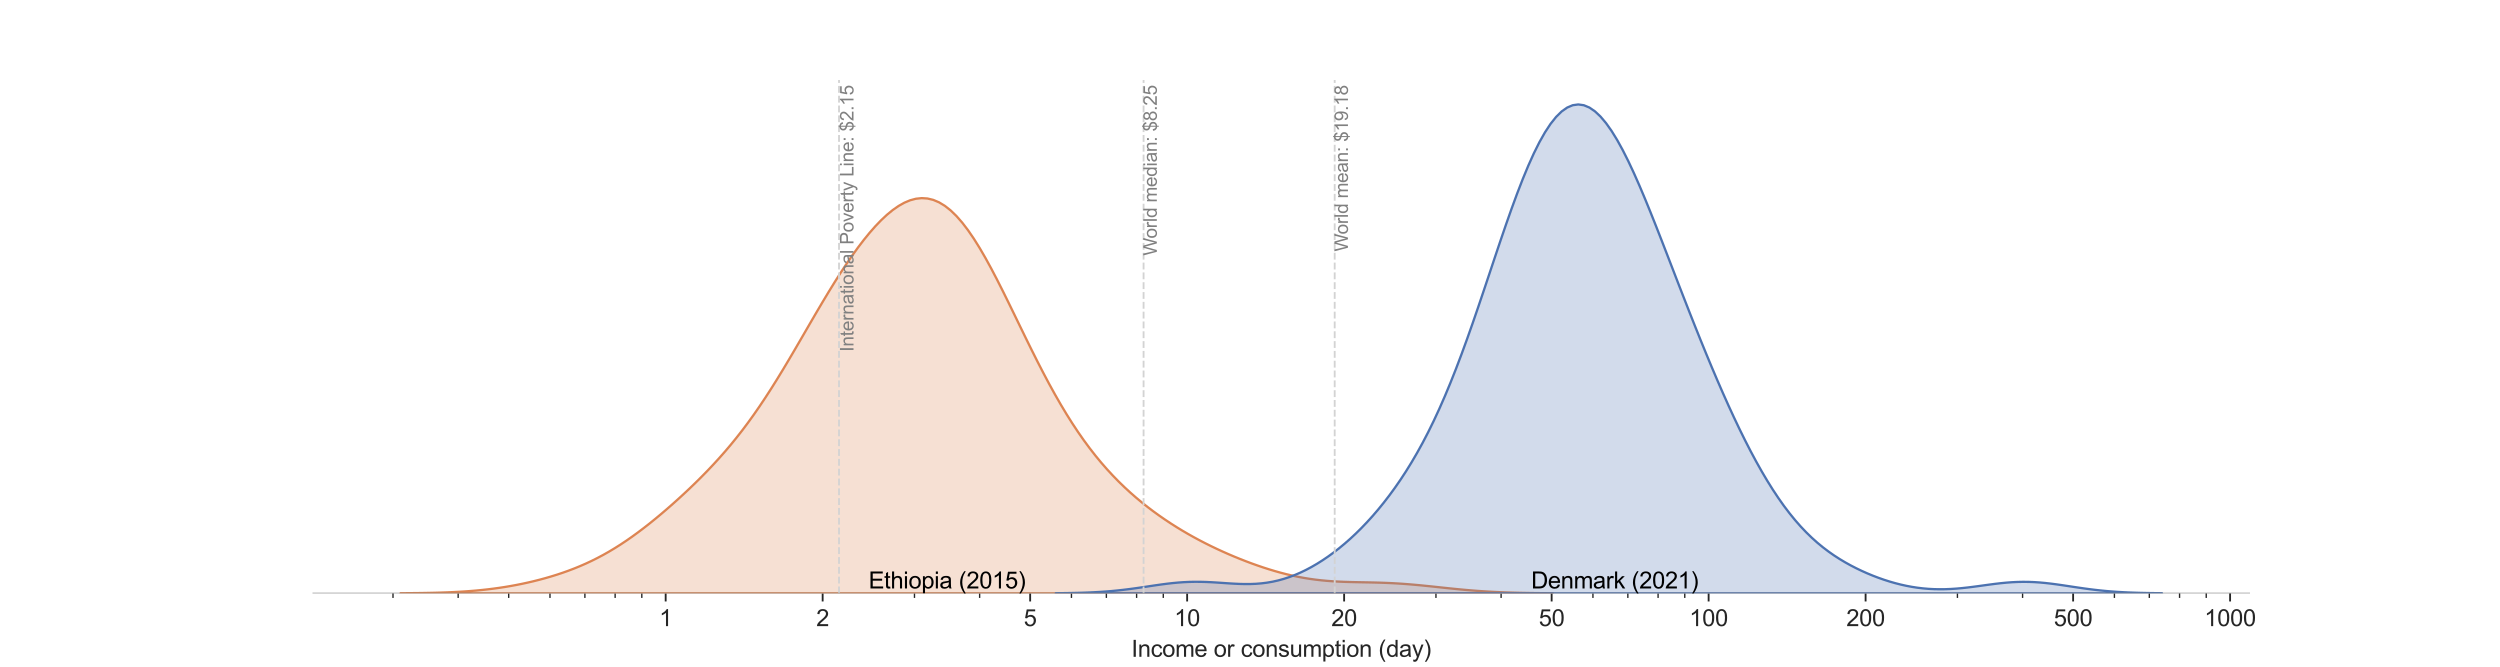 <?xml version="1.0" encoding="utf-8" standalone="no"?>
<!DOCTYPE svg PUBLIC "-//W3C//DTD SVG 1.1//EN"
  "http://www.w3.org/Graphics/SVG/1.1/DTD/svg11.dtd">
<svg xmlns:xlink="http://www.w3.org/1999/xlink" width="1080pt" height="288pt" viewBox="0 0 1080 288" xmlns="http://www.w3.org/2000/svg" version="1.1">
 <defs>
  <style type="text/css">*{stroke-linejoin: round; stroke-linecap: butt}</style>
 </defs>
 <g id="figure_1">
  <g id="patch_1">
   <path d="M 0 288 
L 1080 288 
L 1080 0 
L 0 0 
z
" style="fill: #ffffff"/>
  </g>
  <g id="axes_1">
   <g id="patch_2">
    <path d="M 135 256.32 
L 972 256.32 
L 972 34.56 
L 135 34.56 
z
" style="fill: #ffffff"/>
   </g>
   <g id="matplotlib.axis_1">
    <g id="xtick_1">
     <g id="line2d_1">
      <defs>
       <path id="m56f0252ca3" d="M 0 0 
L 0 3.5 
" style="stroke: #262626; stroke-width: 0.8"/>
      </defs>
      <g>
       <use xlink:href="#m56f0252ca3" x="287.569" y="256.32" style="fill: #262626; stroke: #262626; stroke-width: 0.8"/>
      </g>
     </g>
     <g id="text_1">
      <!-- 1 -->
      <g style="fill: #262626" transform="translate(284.788 270.478) scale(0.1 -0.1)">
       <defs>
        <path id="ArialMT-31" d="M 2384 0 
L 1822 0 
L 1822 3584 
Q 1619 3391 1289 3197 
Q 959 3003 697 2906 
L 697 3450 
Q 1169 3672 1522 3987 
Q 1875 4303 2022 4600 
L 2384 4600 
L 2384 0 
z
" transform="scale(0.016)"/>
       </defs>
       <use xlink:href="#ArialMT-31"/>
      </g>
     </g>
    </g>
    <g id="xtick_2">
     <g id="line2d_2">
      <g>
       <use xlink:href="#m56f0252ca3" x="355.384" y="256.32" style="fill: #262626; stroke: #262626; stroke-width: 0.8"/>
      </g>
     </g>
     <g id="text_2">
      <!-- 2 -->
      <g style="fill: #262626" transform="translate(352.604 270.478) scale(0.1 -0.1)">
       <defs>
        <path id="ArialMT-32" d="M 3222 541 
L 3222 0 
L 194 0 
Q 188 203 259 391 
Q 375 700 629 1000 
Q 884 1300 1366 1694 
Q 2113 2306 2375 2664 
Q 2638 3022 2638 3341 
Q 2638 3675 2398 3904 
Q 2159 4134 1775 4134 
Q 1369 4134 1125 3890 
Q 881 3647 878 3216 
L 300 3275 
Q 359 3922 746 4261 
Q 1134 4600 1788 4600 
Q 2447 4600 2831 4234 
Q 3216 3869 3216 3328 
Q 3216 3053 3103 2787 
Q 2991 2522 2730 2228 
Q 2469 1934 1863 1422 
Q 1356 997 1212 845 
Q 1069 694 975 541 
L 3222 541 
z
" transform="scale(0.016)"/>
       </defs>
       <use xlink:href="#ArialMT-32"/>
      </g>
     </g>
    </g>
    <g id="xtick_3">
     <g id="line2d_3">
      <g>
       <use xlink:href="#m56f0252ca3" x="445.031" y="256.32" style="fill: #262626; stroke: #262626; stroke-width: 0.8"/>
      </g>
     </g>
     <g id="text_3">
      <!-- 5 -->
      <g style="fill: #262626" transform="translate(442.251 270.478) scale(0.1 -0.1)">
       <defs>
        <path id="ArialMT-35" d="M 266 1200 
L 856 1250 
Q 922 819 1161 601 
Q 1400 384 1738 384 
Q 2144 384 2425 690 
Q 2706 997 2706 1503 
Q 2706 1984 2436 2262 
Q 2166 2541 1728 2541 
Q 1456 2541 1237 2417 
Q 1019 2294 894 2097 
L 366 2166 
L 809 4519 
L 3088 4519 
L 3088 3981 
L 1259 3981 
L 1013 2750 
Q 1425 3038 1878 3038 
Q 2478 3038 2890 2622 
Q 3303 2206 3303 1553 
Q 3303 931 2941 478 
Q 2500 -78 1738 -78 
Q 1113 -78 717 272 
Q 322 622 266 1200 
z
" transform="scale(0.016)"/>
       </defs>
       <use xlink:href="#ArialMT-35"/>
      </g>
     </g>
    </g>
    <g id="xtick_4">
     <g id="line2d_4">
      <g>
       <use xlink:href="#m56f0252ca3" x="512.847" y="256.32" style="fill: #262626; stroke: #262626; stroke-width: 0.8"/>
      </g>
     </g>
     <g id="text_4">
      <!-- 10 -->
      <g style="fill: #262626" transform="translate(507.286 270.478) scale(0.1 -0.1)">
       <defs>
        <path id="ArialMT-30" d="M 266 2259 
Q 266 3072 433 3567 
Q 600 4063 929 4331 
Q 1259 4600 1759 4600 
Q 2128 4600 2406 4451 
Q 2684 4303 2865 4023 
Q 3047 3744 3150 3342 
Q 3253 2941 3253 2259 
Q 3253 1453 3087 958 
Q 2922 463 2592 192 
Q 2263 -78 1759 -78 
Q 1097 -78 719 397 
Q 266 969 266 2259 
z
M 844 2259 
Q 844 1131 1108 757 
Q 1372 384 1759 384 
Q 2147 384 2411 759 
Q 2675 1134 2675 2259 
Q 2675 3391 2411 3762 
Q 2147 4134 1753 4134 
Q 1366 4134 1134 3806 
Q 844 3388 844 2259 
z
" transform="scale(0.016)"/>
       </defs>
       <use xlink:href="#ArialMT-31"/>
       <use xlink:href="#ArialMT-30" transform="translate(55.615 0)"/>
      </g>
     </g>
    </g>
    <g id="xtick_5">
     <g id="line2d_5">
      <g>
       <use xlink:href="#m56f0252ca3" x="580.662" y="256.32" style="fill: #262626; stroke: #262626; stroke-width: 0.8"/>
      </g>
     </g>
     <g id="text_5">
      <!-- 20 -->
      <g style="fill: #262626" transform="translate(575.101 270.478) scale(0.1 -0.1)">
       <use xlink:href="#ArialMT-32"/>
       <use xlink:href="#ArialMT-30" transform="translate(55.615 0)"/>
      </g>
     </g>
    </g>
    <g id="xtick_6">
     <g id="line2d_6">
      <g>
       <use xlink:href="#m56f0252ca3" x="670.31" y="256.32" style="fill: #262626; stroke: #262626; stroke-width: 0.8"/>
      </g>
     </g>
     <g id="text_6">
      <!-- 50 -->
      <g style="fill: #262626" transform="translate(664.749 270.478) scale(0.1 -0.1)">
       <use xlink:href="#ArialMT-35"/>
       <use xlink:href="#ArialMT-30" transform="translate(55.615 0)"/>
      </g>
     </g>
    </g>
    <g id="xtick_7">
     <g id="line2d_7">
      <g>
       <use xlink:href="#m56f0252ca3" x="738.125" y="256.32" style="fill: #262626; stroke: #262626; stroke-width: 0.8"/>
      </g>
     </g>
     <g id="text_7">
      <!-- 100 -->
      <g style="fill: #262626" transform="translate(729.784 270.478) scale(0.1 -0.1)">
       <use xlink:href="#ArialMT-31"/>
       <use xlink:href="#ArialMT-30" transform="translate(55.615 0)"/>
       <use xlink:href="#ArialMT-30" transform="translate(111.23 0)"/>
      </g>
     </g>
    </g>
    <g id="xtick_8">
     <g id="line2d_8">
      <g>
       <use xlink:href="#m56f0252ca3" x="805.94" y="256.32" style="fill: #262626; stroke: #262626; stroke-width: 0.8"/>
      </g>
     </g>
     <g id="text_8">
      <!-- 200 -->
      <g style="fill: #262626" transform="translate(797.599 270.478) scale(0.1 -0.1)">
       <use xlink:href="#ArialMT-32"/>
       <use xlink:href="#ArialMT-30" transform="translate(55.615 0)"/>
       <use xlink:href="#ArialMT-30" transform="translate(111.23 0)"/>
      </g>
     </g>
    </g>
    <g id="xtick_9">
     <g id="line2d_9">
      <g>
       <use xlink:href="#m56f0252ca3" x="895.588" y="256.32" style="fill: #262626; stroke: #262626; stroke-width: 0.8"/>
      </g>
     </g>
     <g id="text_9">
      <!-- 500 -->
      <g style="fill: #262626" transform="translate(887.246 270.478) scale(0.1 -0.1)">
       <use xlink:href="#ArialMT-35"/>
       <use xlink:href="#ArialMT-30" transform="translate(55.615 0)"/>
       <use xlink:href="#ArialMT-30" transform="translate(111.23 0)"/>
      </g>
     </g>
    </g>
    <g id="xtick_10">
     <g id="line2d_10">
      <g>
       <use xlink:href="#m56f0252ca3" x="963.403" y="256.32" style="fill: #262626; stroke: #262626; stroke-width: 0.8"/>
      </g>
     </g>
     <g id="text_10">
      <!-- 1000 -->
      <g style="fill: #262626" transform="translate(952.281 270.478) scale(0.1 -0.1)">
       <use xlink:href="#ArialMT-31"/>
       <use xlink:href="#ArialMT-30" transform="translate(55.615 0)"/>
       <use xlink:href="#ArialMT-30" transform="translate(111.23 0)"/>
       <use xlink:href="#ArialMT-30" transform="translate(166.846 0)"/>
      </g>
     </g>
    </g>
    <g id="xtick_11">
     <g id="line2d_11">
      <defs>
       <path id="me48e2b72bc" d="M 0 0 
L 0 2 
" style="stroke: #262626; stroke-width: 0.6"/>
      </defs>
      <g>
       <use xlink:href="#me48e2b72bc" x="169.775" y="256.32" style="fill: #262626; stroke: #262626; stroke-width: 0.6"/>
      </g>
     </g>
    </g>
    <g id="xtick_12">
     <g id="line2d_12">
      <g>
       <use xlink:href="#me48e2b72bc" x="197.921" y="256.32" style="fill: #262626; stroke: #262626; stroke-width: 0.6"/>
      </g>
     </g>
    </g>
    <g id="xtick_13">
     <g id="line2d_13">
      <g>
       <use xlink:href="#me48e2b72bc" x="219.753" y="256.32" style="fill: #262626; stroke: #262626; stroke-width: 0.6"/>
      </g>
     </g>
    </g>
    <g id="xtick_14">
     <g id="line2d_14">
      <g>
       <use xlink:href="#me48e2b72bc" x="237.591" y="256.32" style="fill: #262626; stroke: #262626; stroke-width: 0.6"/>
      </g>
     </g>
    </g>
    <g id="xtick_15">
     <g id="line2d_15">
      <g>
       <use xlink:href="#me48e2b72bc" x="252.673" y="256.32" style="fill: #262626; stroke: #262626; stroke-width: 0.6"/>
      </g>
     </g>
    </g>
    <g id="xtick_16">
     <g id="line2d_16">
      <g>
       <use xlink:href="#me48e2b72bc" x="265.737" y="256.32" style="fill: #262626; stroke: #262626; stroke-width: 0.6"/>
      </g>
     </g>
    </g>
    <g id="xtick_17">
     <g id="line2d_17">
      <g>
       <use xlink:href="#me48e2b72bc" x="277.26" y="256.32" style="fill: #262626; stroke: #262626; stroke-width: 0.6"/>
      </g>
     </g>
    </g>
    <g id="xtick_18">
     <g id="line2d_18">
      <g>
       <use xlink:href="#me48e2b72bc" x="395.054" y="256.32" style="fill: #262626; stroke: #262626; stroke-width: 0.6"/>
      </g>
     </g>
    </g>
    <g id="xtick_19">
     <g id="line2d_19">
      <g>
       <use xlink:href="#me48e2b72bc" x="423.2" y="256.32" style="fill: #262626; stroke: #262626; stroke-width: 0.6"/>
      </g>
     </g>
    </g>
    <g id="xtick_20">
     <g id="line2d_20">
      <g>
       <use xlink:href="#me48e2b72bc" x="462.869" y="256.32" style="fill: #262626; stroke: #262626; stroke-width: 0.6"/>
      </g>
     </g>
    </g>
    <g id="xtick_21">
     <g id="line2d_21">
      <g>
       <use xlink:href="#me48e2b72bc" x="477.951" y="256.32" style="fill: #262626; stroke: #262626; stroke-width: 0.6"/>
      </g>
     </g>
    </g>
    <g id="xtick_22">
     <g id="line2d_22">
      <g>
       <use xlink:href="#me48e2b72bc" x="491.015" y="256.32" style="fill: #262626; stroke: #262626; stroke-width: 0.6"/>
      </g>
     </g>
    </g>
    <g id="xtick_23">
     <g id="line2d_23">
      <g>
       <use xlink:href="#me48e2b72bc" x="502.539" y="256.32" style="fill: #262626; stroke: #262626; stroke-width: 0.6"/>
      </g>
     </g>
    </g>
    <g id="xtick_24">
     <g id="line2d_24">
      <g>
       <use xlink:href="#me48e2b72bc" x="620.332" y="256.32" style="fill: #262626; stroke: #262626; stroke-width: 0.6"/>
      </g>
     </g>
    </g>
    <g id="xtick_25">
     <g id="line2d_25">
      <g>
       <use xlink:href="#me48e2b72bc" x="648.478" y="256.32" style="fill: #262626; stroke: #262626; stroke-width: 0.6"/>
      </g>
     </g>
    </g>
    <g id="xtick_26">
     <g id="line2d_26">
      <g>
       <use xlink:href="#me48e2b72bc" x="688.147" y="256.32" style="fill: #262626; stroke: #262626; stroke-width: 0.6"/>
      </g>
     </g>
    </g>
    <g id="xtick_27">
     <g id="line2d_27">
      <g>
       <use xlink:href="#me48e2b72bc" x="703.229" y="256.32" style="fill: #262626; stroke: #262626; stroke-width: 0.6"/>
      </g>
     </g>
    </g>
    <g id="xtick_28">
     <g id="line2d_28">
      <g>
       <use xlink:href="#me48e2b72bc" x="716.293" y="256.32" style="fill: #262626; stroke: #262626; stroke-width: 0.6"/>
      </g>
     </g>
    </g>
    <g id="xtick_29">
     <g id="line2d_29">
      <g>
       <use xlink:href="#me48e2b72bc" x="727.817" y="256.32" style="fill: #262626; stroke: #262626; stroke-width: 0.6"/>
      </g>
     </g>
    </g>
    <g id="xtick_30">
     <g id="line2d_30">
      <g>
       <use xlink:href="#me48e2b72bc" x="845.61" y="256.32" style="fill: #262626; stroke: #262626; stroke-width: 0.6"/>
      </g>
     </g>
    </g>
    <g id="xtick_31">
     <g id="line2d_31">
      <g>
       <use xlink:href="#me48e2b72bc" x="873.756" y="256.32" style="fill: #262626; stroke: #262626; stroke-width: 0.6"/>
      </g>
     </g>
    </g>
    <g id="xtick_32">
     <g id="line2d_32">
      <g>
       <use xlink:href="#me48e2b72bc" x="913.425" y="256.32" style="fill: #262626; stroke: #262626; stroke-width: 0.6"/>
      </g>
     </g>
    </g>
    <g id="xtick_33">
     <g id="line2d_33">
      <g>
       <use xlink:href="#me48e2b72bc" x="928.507" y="256.32" style="fill: #262626; stroke: #262626; stroke-width: 0.6"/>
      </g>
     </g>
    </g>
    <g id="xtick_34">
     <g id="line2d_34">
      <g>
       <use xlink:href="#me48e2b72bc" x="941.571" y="256.32" style="fill: #262626; stroke: #262626; stroke-width: 0.6"/>
      </g>
     </g>
    </g>
    <g id="xtick_35">
     <g id="line2d_35">
      <g>
       <use xlink:href="#me48e2b72bc" x="953.095" y="256.32" style="fill: #262626; stroke: #262626; stroke-width: 0.6"/>
      </g>
     </g>
    </g>
    <g id="text_11">
     <!-- Income or consumption (day) -->
     <g style="fill: #262626" transform="translate(488.754 283.745) scale(0.1 -0.1)">
      <defs>
       <path id="ArialMT-49" d="M 597 0 
L 597 4581 
L 1203 4581 
L 1203 0 
L 597 0 
z
" transform="scale(0.016)"/>
       <path id="ArialMT-6e" d="M 422 0 
L 422 3319 
L 928 3319 
L 928 2847 
Q 1294 3394 1984 3394 
Q 2284 3394 2536 3286 
Q 2788 3178 2913 3003 
Q 3038 2828 3088 2588 
Q 3119 2431 3119 2041 
L 3119 0 
L 2556 0 
L 2556 2019 
Q 2556 2363 2490 2533 
Q 2425 2703 2258 2804 
Q 2091 2906 1866 2906 
Q 1506 2906 1245 2678 
Q 984 2450 984 1813 
L 984 0 
L 422 0 
z
" transform="scale(0.016)"/>
       <path id="ArialMT-63" d="M 2588 1216 
L 3141 1144 
Q 3050 572 2676 248 
Q 2303 -75 1759 -75 
Q 1078 -75 664 370 
Q 250 816 250 1647 
Q 250 2184 428 2587 
Q 606 2991 970 3192 
Q 1334 3394 1763 3394 
Q 2303 3394 2647 3120 
Q 2991 2847 3088 2344 
L 2541 2259 
Q 2463 2594 2264 2762 
Q 2066 2931 1784 2931 
Q 1359 2931 1093 2626 
Q 828 2322 828 1663 
Q 828 994 1084 691 
Q 1341 388 1753 388 
Q 2084 388 2306 591 
Q 2528 794 2588 1216 
z
" transform="scale(0.016)"/>
       <path id="ArialMT-6f" d="M 213 1659 
Q 213 2581 725 3025 
Q 1153 3394 1769 3394 
Q 2453 3394 2887 2945 
Q 3322 2497 3322 1706 
Q 3322 1066 3130 698 
Q 2938 331 2570 128 
Q 2203 -75 1769 -75 
Q 1072 -75 642 372 
Q 213 819 213 1659 
z
M 791 1659 
Q 791 1022 1069 705 
Q 1347 388 1769 388 
Q 2188 388 2466 706 
Q 2744 1025 2744 1678 
Q 2744 2294 2464 2611 
Q 2184 2928 1769 2928 
Q 1347 2928 1069 2612 
Q 791 2297 791 1659 
z
" transform="scale(0.016)"/>
       <path id="ArialMT-6d" d="M 422 0 
L 422 3319 
L 925 3319 
L 925 2853 
Q 1081 3097 1340 3245 
Q 1600 3394 1931 3394 
Q 2300 3394 2536 3241 
Q 2772 3088 2869 2813 
Q 3263 3394 3894 3394 
Q 4388 3394 4653 3120 
Q 4919 2847 4919 2278 
L 4919 0 
L 4359 0 
L 4359 2091 
Q 4359 2428 4304 2576 
Q 4250 2725 4106 2815 
Q 3963 2906 3769 2906 
Q 3419 2906 3187 2673 
Q 2956 2441 2956 1928 
L 2956 0 
L 2394 0 
L 2394 2156 
Q 2394 2531 2256 2718 
Q 2119 2906 1806 2906 
Q 1569 2906 1367 2781 
Q 1166 2656 1075 2415 
Q 984 2175 984 1722 
L 984 0 
L 422 0 
z
" transform="scale(0.016)"/>
       <path id="ArialMT-65" d="M 2694 1069 
L 3275 997 
Q 3138 488 2766 206 
Q 2394 -75 1816 -75 
Q 1088 -75 661 373 
Q 234 822 234 1631 
Q 234 2469 665 2931 
Q 1097 3394 1784 3394 
Q 2450 3394 2872 2941 
Q 3294 2488 3294 1666 
Q 3294 1616 3291 1516 
L 816 1516 
Q 847 969 1125 678 
Q 1403 388 1819 388 
Q 2128 388 2347 550 
Q 2566 713 2694 1069 
z
M 847 1978 
L 2700 1978 
Q 2663 2397 2488 2606 
Q 2219 2931 1791 2931 
Q 1403 2931 1139 2672 
Q 875 2413 847 1978 
z
" transform="scale(0.016)"/>
       <path id="ArialMT-20" transform="scale(0.016)"/>
       <path id="ArialMT-72" d="M 416 0 
L 416 3319 
L 922 3319 
L 922 2816 
Q 1116 3169 1280 3281 
Q 1444 3394 1641 3394 
Q 1925 3394 2219 3213 
L 2025 2691 
Q 1819 2813 1613 2813 
Q 1428 2813 1281 2702 
Q 1134 2591 1072 2394 
Q 978 2094 978 1738 
L 978 0 
L 416 0 
z
" transform="scale(0.016)"/>
       <path id="ArialMT-73" d="M 197 991 
L 753 1078 
Q 800 744 1014 566 
Q 1228 388 1613 388 
Q 2000 388 2187 545 
Q 2375 703 2375 916 
Q 2375 1106 2209 1216 
Q 2094 1291 1634 1406 
Q 1016 1563 777 1677 
Q 538 1791 414 1992 
Q 291 2194 291 2438 
Q 291 2659 392 2848 
Q 494 3038 669 3163 
Q 800 3259 1026 3326 
Q 1253 3394 1513 3394 
Q 1903 3394 2198 3281 
Q 2494 3169 2634 2976 
Q 2775 2784 2828 2463 
L 2278 2388 
Q 2241 2644 2061 2787 
Q 1881 2931 1553 2931 
Q 1166 2931 1000 2803 
Q 834 2675 834 2503 
Q 834 2394 903 2306 
Q 972 2216 1119 2156 
Q 1203 2125 1616 2013 
Q 2213 1853 2448 1751 
Q 2684 1650 2818 1456 
Q 2953 1263 2953 975 
Q 2953 694 2789 445 
Q 2625 197 2315 61 
Q 2006 -75 1616 -75 
Q 969 -75 630 194 
Q 291 463 197 991 
z
" transform="scale(0.016)"/>
       <path id="ArialMT-75" d="M 2597 0 
L 2597 488 
Q 2209 -75 1544 -75 
Q 1250 -75 995 37 
Q 741 150 617 320 
Q 494 491 444 738 
Q 409 903 409 1263 
L 409 3319 
L 972 3319 
L 972 1478 
Q 972 1038 1006 884 
Q 1059 663 1231 536 
Q 1403 409 1656 409 
Q 1909 409 2131 539 
Q 2353 669 2445 892 
Q 2538 1116 2538 1541 
L 2538 3319 
L 3100 3319 
L 3100 0 
L 2597 0 
z
" transform="scale(0.016)"/>
       <path id="ArialMT-70" d="M 422 -1272 
L 422 3319 
L 934 3319 
L 934 2888 
Q 1116 3141 1344 3267 
Q 1572 3394 1897 3394 
Q 2322 3394 2647 3175 
Q 2972 2956 3137 2557 
Q 3303 2159 3303 1684 
Q 3303 1175 3120 767 
Q 2938 359 2589 142 
Q 2241 -75 1856 -75 
Q 1575 -75 1351 44 
Q 1128 163 984 344 
L 984 -1272 
L 422 -1272 
z
M 931 1641 
Q 931 1000 1190 694 
Q 1450 388 1819 388 
Q 2194 388 2461 705 
Q 2728 1022 2728 1688 
Q 2728 2322 2467 2637 
Q 2206 2953 1844 2953 
Q 1484 2953 1207 2617 
Q 931 2281 931 1641 
z
" transform="scale(0.016)"/>
       <path id="ArialMT-74" d="M 1650 503 
L 1731 6 
Q 1494 -44 1306 -44 
Q 1000 -44 831 53 
Q 663 150 594 308 
Q 525 466 525 972 
L 525 2881 
L 113 2881 
L 113 3319 
L 525 3319 
L 525 4141 
L 1084 4478 
L 1084 3319 
L 1650 3319 
L 1650 2881 
L 1084 2881 
L 1084 941 
Q 1084 700 1114 631 
Q 1144 563 1211 522 
Q 1278 481 1403 481 
Q 1497 481 1650 503 
z
" transform="scale(0.016)"/>
       <path id="ArialMT-69" d="M 425 3934 
L 425 4581 
L 988 4581 
L 988 3934 
L 425 3934 
z
M 425 0 
L 425 3319 
L 988 3319 
L 988 0 
L 425 0 
z
" transform="scale(0.016)"/>
       <path id="ArialMT-28" d="M 1497 -1347 
Q 1031 -759 709 28 
Q 388 816 388 1659 
Q 388 2403 628 3084 
Q 909 3875 1497 4659 
L 1900 4659 
Q 1522 4009 1400 3731 
Q 1209 3300 1100 2831 
Q 966 2247 966 1656 
Q 966 153 1900 -1347 
L 1497 -1347 
z
" transform="scale(0.016)"/>
       <path id="ArialMT-64" d="M 2575 0 
L 2575 419 
Q 2259 -75 1647 -75 
Q 1250 -75 917 144 
Q 584 363 401 755 
Q 219 1147 219 1656 
Q 219 2153 384 2558 
Q 550 2963 881 3178 
Q 1213 3394 1622 3394 
Q 1922 3394 2156 3267 
Q 2391 3141 2538 2938 
L 2538 4581 
L 3097 4581 
L 3097 0 
L 2575 0 
z
M 797 1656 
Q 797 1019 1065 703 
Q 1334 388 1700 388 
Q 2069 388 2326 689 
Q 2584 991 2584 1609 
Q 2584 2291 2321 2609 
Q 2059 2928 1675 2928 
Q 1300 2928 1048 2622 
Q 797 2316 797 1656 
z
" transform="scale(0.016)"/>
       <path id="ArialMT-61" d="M 2588 409 
Q 2275 144 1986 34 
Q 1697 -75 1366 -75 
Q 819 -75 525 192 
Q 231 459 231 875 
Q 231 1119 342 1320 
Q 453 1522 633 1644 
Q 813 1766 1038 1828 
Q 1203 1872 1538 1913 
Q 2219 1994 2541 2106 
Q 2544 2222 2544 2253 
Q 2544 2597 2384 2738 
Q 2169 2928 1744 2928 
Q 1347 2928 1158 2789 
Q 969 2650 878 2297 
L 328 2372 
Q 403 2725 575 2942 
Q 747 3159 1072 3276 
Q 1397 3394 1825 3394 
Q 2250 3394 2515 3294 
Q 2781 3194 2906 3042 
Q 3031 2891 3081 2659 
Q 3109 2516 3109 2141 
L 3109 1391 
Q 3109 606 3145 398 
Q 3181 191 3288 0 
L 2700 0 
Q 2613 175 2588 409 
z
M 2541 1666 
Q 2234 1541 1622 1453 
Q 1275 1403 1131 1340 
Q 988 1278 909 1158 
Q 831 1038 831 891 
Q 831 666 1001 516 
Q 1172 366 1500 366 
Q 1825 366 2078 508 
Q 2331 650 2450 897 
Q 2541 1088 2541 1459 
L 2541 1666 
z
" transform="scale(0.016)"/>
       <path id="ArialMT-79" d="M 397 -1278 
L 334 -750 
Q 519 -800 656 -800 
Q 844 -800 956 -737 
Q 1069 -675 1141 -563 
Q 1194 -478 1313 -144 
Q 1328 -97 1363 -6 
L 103 3319 
L 709 3319 
L 1400 1397 
Q 1534 1031 1641 628 
Q 1738 1016 1872 1384 
L 2581 3319 
L 3144 3319 
L 1881 -56 
Q 1678 -603 1566 -809 
Q 1416 -1088 1222 -1217 
Q 1028 -1347 759 -1347 
Q 597 -1347 397 -1278 
z
" transform="scale(0.016)"/>
       <path id="ArialMT-29" d="M 791 -1347 
L 388 -1347 
Q 1322 153 1322 1656 
Q 1322 2244 1188 2822 
Q 1081 3291 891 3722 
Q 769 4003 388 4659 
L 791 4659 
Q 1378 3875 1659 3084 
Q 1900 2403 1900 1659 
Q 1900 816 1576 28 
Q 1253 -759 791 -1347 
z
" transform="scale(0.016)"/>
      </defs>
      <use xlink:href="#ArialMT-49"/>
      <use xlink:href="#ArialMT-6e" transform="translate(27.783 0)"/>
      <use xlink:href="#ArialMT-63" transform="translate(83.398 0)"/>
      <use xlink:href="#ArialMT-6f" transform="translate(133.398 0)"/>
      <use xlink:href="#ArialMT-6d" transform="translate(189.014 0)"/>
      <use xlink:href="#ArialMT-65" transform="translate(272.314 0)"/>
      <use xlink:href="#ArialMT-20" transform="translate(327.93 0)"/>
      <use xlink:href="#ArialMT-6f" transform="translate(355.713 0)"/>
      <use xlink:href="#ArialMT-72" transform="translate(411.328 0)"/>
      <use xlink:href="#ArialMT-20" transform="translate(444.629 0)"/>
      <use xlink:href="#ArialMT-63" transform="translate(472.412 0)"/>
      <use xlink:href="#ArialMT-6f" transform="translate(522.412 0)"/>
      <use xlink:href="#ArialMT-6e" transform="translate(578.027 0)"/>
      <use xlink:href="#ArialMT-73" transform="translate(633.643 0)"/>
      <use xlink:href="#ArialMT-75" transform="translate(683.643 0)"/>
      <use xlink:href="#ArialMT-6d" transform="translate(739.258 0)"/>
      <use xlink:href="#ArialMT-70" transform="translate(822.559 0)"/>
      <use xlink:href="#ArialMT-74" transform="translate(878.174 0)"/>
      <use xlink:href="#ArialMT-69" transform="translate(905.957 0)"/>
      <use xlink:href="#ArialMT-6f" transform="translate(928.174 0)"/>
      <use xlink:href="#ArialMT-6e" transform="translate(983.789 0)"/>
      <use xlink:href="#ArialMT-20" transform="translate(1039.404 0)"/>
      <use xlink:href="#ArialMT-28" transform="translate(1067.188 0)"/>
      <use xlink:href="#ArialMT-64" transform="translate(1100.488 0)"/>
      <use xlink:href="#ArialMT-61" transform="translate(1156.104 0)"/>
      <use xlink:href="#ArialMT-79" transform="translate(1211.719 0)"/>
      <use xlink:href="#ArialMT-29" transform="translate(1261.719 0)"/>
     </g>
    </g>
   </g>
   <g id="matplotlib.axis_2"/>
   <g id="FillBetweenPolyCollection_1">
    <defs>
     <path id="m1ba30525bb" d="M 173.045 -31.727 
L 173.045 -31.68 
L 175.547 -31.68 
L 178.048 -31.68 
L 180.55 -31.68 
L 183.051 -31.68 
L 185.553 -31.68 
L 188.054 -31.68 
L 190.555 -31.68 
L 193.057 -31.68 
L 195.558 -31.68 
L 198.06 -31.68 
L 200.561 -31.68 
L 203.063 -31.68 
L 205.564 -31.68 
L 208.065 -31.68 
L 210.567 -31.68 
L 213.068 -31.68 
L 215.57 -31.68 
L 218.071 -31.68 
L 220.573 -31.68 
L 223.074 -31.68 
L 225.575 -31.68 
L 228.077 -31.68 
L 230.578 -31.68 
L 233.08 -31.68 
L 235.581 -31.68 
L 238.083 -31.68 
L 240.584 -31.68 
L 243.085 -31.68 
L 245.587 -31.68 
L 248.088 -31.68 
L 250.59 -31.68 
L 253.091 -31.68 
L 255.593 -31.68 
L 258.094 -31.68 
L 260.595 -31.68 
L 263.097 -31.68 
L 265.598 -31.68 
L 268.1 -31.68 
L 270.601 -31.68 
L 273.103 -31.68 
L 275.604 -31.68 
L 278.105 -31.68 
L 280.607 -31.68 
L 283.108 -31.68 
L 285.61 -31.68 
L 288.111 -31.68 
L 290.613 -31.68 
L 293.114 -31.68 
L 295.615 -31.68 
L 298.117 -31.68 
L 300.618 -31.68 
L 303.12 -31.68 
L 305.621 -31.68 
L 308.123 -31.68 
L 310.624 -31.68 
L 313.125 -31.68 
L 315.627 -31.68 
L 318.128 -31.68 
L 320.63 -31.68 
L 323.131 -31.68 
L 325.633 -31.68 
L 328.134 -31.68 
L 330.635 -31.68 
L 333.137 -31.68 
L 335.638 -31.68 
L 338.14 -31.68 
L 340.641 -31.68 
L 343.143 -31.68 
L 345.644 -31.68 
L 348.145 -31.68 
L 350.647 -31.68 
L 353.148 -31.68 
L 355.65 -31.68 
L 358.151 -31.68 
L 360.653 -31.68 
L 363.154 -31.68 
L 365.655 -31.68 
L 368.157 -31.68 
L 370.658 -31.68 
L 373.16 -31.68 
L 375.661 -31.68 
L 378.163 -31.68 
L 380.664 -31.68 
L 383.165 -31.68 
L 385.667 -31.68 
L 388.168 -31.68 
L 390.67 -31.68 
L 393.171 -31.68 
L 395.673 -31.68 
L 398.174 -31.68 
L 400.675 -31.68 
L 403.177 -31.68 
L 405.678 -31.68 
L 408.18 -31.68 
L 410.681 -31.68 
L 413.183 -31.68 
L 415.684 -31.68 
L 418.185 -31.68 
L 420.687 -31.68 
L 423.188 -31.68 
L 425.69 -31.68 
L 428.191 -31.68 
L 430.693 -31.68 
L 433.194 -31.68 
L 435.695 -31.68 
L 438.197 -31.68 
L 440.698 -31.68 
L 443.2 -31.68 
L 445.701 -31.68 
L 448.203 -31.68 
L 450.704 -31.68 
L 453.205 -31.68 
L 455.707 -31.68 
L 458.208 -31.68 
L 460.71 -31.68 
L 463.211 -31.68 
L 465.713 -31.68 
L 468.214 -31.68 
L 470.715 -31.68 
L 473.217 -31.68 
L 475.718 -31.68 
L 478.22 -31.68 
L 480.721 -31.68 
L 483.222 -31.68 
L 485.724 -31.68 
L 488.225 -31.68 
L 490.727 -31.68 
L 493.228 -31.68 
L 495.73 -31.68 
L 498.231 -31.68 
L 500.732 -31.68 
L 503.234 -31.68 
L 505.735 -31.68 
L 508.237 -31.68 
L 510.738 -31.68 
L 513.24 -31.68 
L 515.741 -31.68 
L 518.242 -31.68 
L 520.744 -31.68 
L 523.245 -31.68 
L 525.747 -31.68 
L 528.248 -31.68 
L 530.75 -31.68 
L 533.251 -31.68 
L 535.752 -31.68 
L 538.254 -31.68 
L 540.755 -31.68 
L 543.257 -31.68 
L 545.758 -31.68 
L 548.26 -31.68 
L 550.761 -31.68 
L 553.262 -31.68 
L 555.764 -31.68 
L 558.265 -31.68 
L 560.767 -31.68 
L 563.268 -31.68 
L 565.77 -31.68 
L 568.271 -31.68 
L 570.772 -31.68 
L 573.274 -31.68 
L 575.775 -31.68 
L 578.277 -31.68 
L 580.778 -31.68 
L 583.28 -31.68 
L 585.781 -31.68 
L 588.282 -31.68 
L 590.784 -31.68 
L 593.285 -31.68 
L 595.787 -31.68 
L 598.288 -31.68 
L 600.79 -31.68 
L 603.291 -31.68 
L 605.792 -31.68 
L 608.294 -31.68 
L 610.795 -31.68 
L 613.297 -31.68 
L 615.798 -31.68 
L 618.3 -31.68 
L 620.801 -31.68 
L 623.302 -31.68 
L 625.804 -31.68 
L 628.305 -31.68 
L 630.807 -31.68 
L 633.308 -31.68 
L 635.81 -31.68 
L 638.311 -31.68 
L 640.812 -31.68 
L 643.314 -31.68 
L 645.815 -31.68 
L 648.317 -31.68 
L 650.818 -31.68 
L 653.32 -31.68 
L 655.821 -31.68 
L 658.322 -31.68 
L 660.824 -31.68 
L 663.325 -31.68 
L 665.827 -31.68 
L 668.328 -31.68 
L 670.83 -31.68 
L 670.83 -31.725 
L 670.83 -31.725 
L 668.328 -31.742 
L 665.827 -31.763 
L 663.325 -31.791 
L 660.824 -31.826 
L 658.322 -31.87 
L 655.821 -31.924 
L 653.32 -31.991 
L 650.818 -32.072 
L 648.317 -32.169 
L 645.815 -32.283 
L 643.314 -32.416 
L 640.812 -32.569 
L 638.311 -32.741 
L 635.81 -32.934 
L 633.308 -33.145 
L 630.807 -33.374 
L 628.305 -33.619 
L 625.804 -33.875 
L 623.302 -34.139 
L 620.801 -34.407 
L 618.3 -34.674 
L 615.798 -34.933 
L 613.297 -35.181 
L 610.795 -35.412 
L 608.294 -35.623 
L 605.792 -35.809 
L 603.291 -35.969 
L 600.79 -36.102 
L 598.288 -36.21 
L 595.787 -36.295 
L 593.285 -36.36 
L 590.784 -36.412 
L 588.282 -36.458 
L 585.781 -36.506 
L 583.28 -36.564 
L 580.778 -36.641 
L 578.277 -36.746 
L 575.775 -36.887 
L 573.274 -37.072 
L 570.772 -37.306 
L 568.271 -37.595 
L 565.77 -37.942 
L 563.268 -38.35 
L 560.767 -38.819 
L 558.265 -39.349 
L 555.764 -39.938 
L 553.262 -40.585 
L 550.761 -41.287 
L 548.26 -42.041 
L 545.758 -42.845 
L 543.257 -43.695 
L 540.755 -44.589 
L 538.254 -45.527 
L 535.752 -46.506 
L 533.251 -47.527 
L 530.75 -48.59 
L 528.248 -49.696 
L 525.747 -50.845 
L 523.245 -52.041 
L 520.744 -53.284 
L 518.242 -54.578 
L 515.741 -55.925 
L 513.24 -57.328 
L 510.738 -58.789 
L 508.237 -60.313 
L 505.735 -61.903 
L 503.234 -63.562 
L 500.732 -65.295 
L 498.231 -67.107 
L 495.73 -69.004 
L 493.228 -70.991 
L 490.727 -73.077 
L 488.225 -75.269 
L 485.724 -77.576 
L 483.222 -80.007 
L 480.721 -82.574 
L 478.22 -85.285 
L 475.718 -88.152 
L 473.217 -91.185 
L 470.715 -94.394 
L 468.214 -97.787 
L 465.713 -101.371 
L 463.211 -105.151 
L 460.71 -109.128 
L 458.208 -113.301 
L 455.707 -117.665 
L 453.205 -122.209 
L 450.704 -126.92 
L 448.203 -131.777 
L 445.701 -136.758 
L 443.2 -141.831 
L 440.698 -146.964 
L 438.197 -152.116 
L 435.695 -157.246 
L 433.194 -162.308 
L 430.693 -167.253 
L 428.191 -172.032 
L 425.69 -176.598 
L 423.188 -180.902 
L 420.687 -184.9 
L 418.185 -188.551 
L 415.684 -191.819 
L 413.183 -194.677 
L 410.681 -197.1 
L 408.18 -199.073 
L 405.678 -200.588 
L 403.177 -201.645 
L 400.675 -202.248 
L 398.174 -202.409 
L 395.673 -202.145 
L 393.171 -201.476 
L 390.67 -200.424 
L 388.168 -199.013 
L 385.667 -197.269 
L 383.165 -195.216 
L 380.664 -192.877 
L 378.163 -190.274 
L 375.661 -187.427 
L 373.16 -184.355 
L 370.658 -181.076 
L 368.157 -177.608 
L 365.655 -173.966 
L 363.154 -170.167 
L 360.653 -166.231 
L 358.151 -162.176 
L 355.65 -158.023 
L 353.148 -153.794 
L 350.647 -149.511 
L 348.145 -145.201 
L 345.644 -140.887 
L 343.143 -136.594 
L 340.641 -132.346 
L 338.14 -128.165 
L 335.638 -124.071 
L 333.137 -120.081 
L 330.635 -116.21 
L 328.134 -112.467 
L 325.633 -108.859 
L 323.131 -105.389 
L 320.63 -102.057 
L 318.128 -98.86 
L 315.627 -95.791 
L 313.125 -92.844 
L 310.624 -90.009 
L 308.123 -87.276 
L 305.621 -84.635 
L 303.12 -82.078 
L 300.618 -79.594 
L 298.117 -77.177 
L 295.615 -74.821 
L 293.114 -72.522 
L 290.613 -70.278 
L 288.111 -68.086 
L 285.61 -65.949 
L 283.108 -63.869 
L 280.607 -61.847 
L 278.105 -59.89 
L 275.604 -58 
L 273.103 -56.181 
L 270.601 -54.439 
L 268.1 -52.776 
L 265.598 -51.195 
L 263.097 -49.697 
L 260.595 -48.283 
L 258.094 -46.953 
L 255.593 -45.704 
L 253.091 -44.534 
L 250.59 -43.44 
L 248.088 -42.418 
L 245.587 -41.464 
L 243.085 -40.572 
L 240.584 -39.74 
L 238.083 -38.963 
L 235.581 -38.238 
L 233.08 -37.561 
L 230.578 -36.931 
L 228.077 -36.345 
L 225.575 -35.802 
L 223.074 -35.301 
L 220.573 -34.84 
L 218.071 -34.42 
L 215.57 -34.038 
L 213.068 -33.694 
L 210.567 -33.386 
L 208.065 -33.114 
L 205.564 -32.874 
L 203.063 -32.666 
L 200.561 -32.487 
L 198.06 -32.334 
L 195.558 -32.205 
L 193.057 -32.098 
L 190.555 -32.009 
L 188.054 -31.936 
L 185.553 -31.878 
L 183.051 -31.831 
L 180.55 -31.794 
L 178.048 -31.766 
L 175.547 -31.743 
L 173.045 -31.727 
z
" style="stroke: #dd8452"/>
    </defs>
    <g clip-path="url(#pa7653aaf58)">
     <use xlink:href="#m1ba30525bb" x="0" y="288" style="fill: #dd8452; fill-opacity: 0.25; stroke: #dd8452"/>
    </g>
   </g>
   <g id="FillBetweenPolyCollection_2">
    <defs>
     <path id="m2a0a2ac9da" d="M 456.109 -31.734 
L 456.109 -31.68 
L 458.51 -31.68 
L 460.912 -31.68 
L 463.313 -31.68 
L 465.714 -31.68 
L 468.115 -31.68 
L 470.517 -31.68 
L 472.918 -31.68 
L 475.319 -31.68 
L 477.72 -31.68 
L 480.122 -31.68 
L 482.523 -31.68 
L 484.924 -31.68 
L 487.325 -31.68 
L 489.727 -31.68 
L 492.128 -31.68 
L 494.529 -31.68 
L 496.93 -31.68 
L 499.331 -31.68 
L 501.733 -31.68 
L 504.134 -31.68 
L 506.535 -31.68 
L 508.936 -31.68 
L 511.338 -31.68 
L 513.739 -31.68 
L 516.14 -31.68 
L 518.541 -31.68 
L 520.943 -31.68 
L 523.344 -31.68 
L 525.745 -31.68 
L 528.146 -31.68 
L 530.547 -31.68 
L 532.949 -31.68 
L 535.35 -31.68 
L 537.751 -31.68 
L 540.152 -31.68 
L 542.554 -31.68 
L 544.955 -31.68 
L 547.356 -31.68 
L 549.757 -31.68 
L 552.159 -31.68 
L 554.56 -31.68 
L 556.961 -31.68 
L 559.362 -31.68 
L 561.763 -31.68 
L 564.165 -31.68 
L 566.566 -31.68 
L 568.967 -31.68 
L 571.368 -31.68 
L 573.77 -31.68 
L 576.171 -31.68 
L 578.572 -31.68 
L 580.973 -31.68 
L 583.375 -31.68 
L 585.776 -31.68 
L 588.177 -31.68 
L 590.578 -31.68 
L 592.98 -31.68 
L 595.381 -31.68 
L 597.782 -31.68 
L 600.183 -31.68 
L 602.584 -31.68 
L 604.986 -31.68 
L 607.387 -31.68 
L 609.788 -31.68 
L 612.189 -31.68 
L 614.591 -31.68 
L 616.992 -31.68 
L 619.393 -31.68 
L 621.794 -31.68 
L 624.196 -31.68 
L 626.597 -31.68 
L 628.998 -31.68 
L 631.399 -31.68 
L 633.8 -31.68 
L 636.202 -31.68 
L 638.603 -31.68 
L 641.004 -31.68 
L 643.405 -31.68 
L 645.807 -31.68 
L 648.208 -31.68 
L 650.609 -31.68 
L 653.01 -31.68 
L 655.412 -31.68 
L 657.813 -31.68 
L 660.214 -31.68 
L 662.615 -31.68 
L 665.016 -31.68 
L 667.418 -31.68 
L 669.819 -31.68 
L 672.22 -31.68 
L 674.621 -31.68 
L 677.023 -31.68 
L 679.424 -31.68 
L 681.825 -31.68 
L 684.226 -31.68 
L 686.628 -31.68 
L 689.029 -31.68 
L 691.43 -31.68 
L 693.831 -31.68 
L 696.233 -31.68 
L 698.634 -31.68 
L 701.035 -31.68 
L 703.436 -31.68 
L 705.837 -31.68 
L 708.239 -31.68 
L 710.64 -31.68 
L 713.041 -31.68 
L 715.442 -31.68 
L 717.844 -31.68 
L 720.245 -31.68 
L 722.646 -31.68 
L 725.047 -31.68 
L 727.449 -31.68 
L 729.85 -31.68 
L 732.251 -31.68 
L 734.652 -31.68 
L 737.053 -31.68 
L 739.455 -31.68 
L 741.856 -31.68 
L 744.257 -31.68 
L 746.658 -31.68 
L 749.06 -31.68 
L 751.461 -31.68 
L 753.862 -31.68 
L 756.263 -31.68 
L 758.665 -31.68 
L 761.066 -31.68 
L 763.467 -31.68 
L 765.868 -31.68 
L 768.269 -31.68 
L 770.671 -31.68 
L 773.072 -31.68 
L 775.473 -31.68 
L 777.874 -31.68 
L 780.276 -31.68 
L 782.677 -31.68 
L 785.078 -31.68 
L 787.479 -31.68 
L 789.881 -31.68 
L 792.282 -31.68 
L 794.683 -31.68 
L 797.084 -31.68 
L 799.486 -31.68 
L 801.887 -31.68 
L 804.288 -31.68 
L 806.689 -31.68 
L 809.09 -31.68 
L 811.492 -31.68 
L 813.893 -31.68 
L 816.294 -31.68 
L 818.695 -31.68 
L 821.097 -31.68 
L 823.498 -31.68 
L 825.899 -31.68 
L 828.3 -31.68 
L 830.702 -31.68 
L 833.103 -31.68 
L 835.504 -31.68 
L 837.905 -31.68 
L 840.306 -31.68 
L 842.708 -31.68 
L 845.109 -31.68 
L 847.51 -31.68 
L 849.911 -31.68 
L 852.313 -31.68 
L 854.714 -31.68 
L 857.115 -31.68 
L 859.516 -31.68 
L 861.918 -31.68 
L 864.319 -31.68 
L 866.72 -31.68 
L 869.121 -31.68 
L 871.522 -31.68 
L 873.924 -31.68 
L 876.325 -31.68 
L 878.726 -31.68 
L 881.127 -31.68 
L 883.529 -31.68 
L 885.93 -31.68 
L 888.331 -31.68 
L 890.732 -31.68 
L 893.134 -31.68 
L 895.535 -31.68 
L 897.936 -31.68 
L 900.337 -31.68 
L 902.739 -31.68 
L 905.14 -31.68 
L 907.541 -31.68 
L 909.942 -31.68 
L 912.343 -31.68 
L 914.745 -31.68 
L 917.146 -31.68 
L 919.547 -31.68 
L 921.948 -31.68 
L 924.35 -31.68 
L 926.751 -31.68 
L 929.152 -31.68 
L 931.553 -31.68 
L 933.955 -31.68 
L 933.955 -31.735 
L 933.955 -31.735 
L 931.553 -31.758 
L 929.152 -31.79 
L 926.751 -31.833 
L 924.35 -31.889 
L 921.948 -31.962 
L 919.547 -32.054 
L 917.146 -32.168 
L 914.745 -32.309 
L 912.343 -32.479 
L 909.942 -32.68 
L 907.541 -32.913 
L 905.14 -33.178 
L 902.739 -33.474 
L 900.337 -33.797 
L 897.936 -34.142 
L 895.535 -34.5 
L 893.134 -34.865 
L 890.732 -35.224 
L 888.331 -35.565 
L 885.93 -35.878 
L 883.529 -36.15 
L 881.127 -36.371 
L 878.726 -36.531 
L 876.325 -36.623 
L 873.924 -36.645 
L 871.522 -36.595 
L 869.121 -36.476 
L 866.72 -36.294 
L 864.319 -36.057 
L 861.918 -35.777 
L 859.516 -35.466 
L 857.115 -35.139 
L 854.714 -34.808 
L 852.313 -34.488 
L 849.911 -34.192 
L 847.51 -33.931 
L 845.109 -33.718 
L 842.708 -33.56 
L 840.306 -33.465 
L 837.905 -33.44 
L 835.504 -33.489 
L 833.103 -33.616 
L 830.702 -33.823 
L 828.3 -34.112 
L 825.899 -34.483 
L 823.498 -34.936 
L 821.097 -35.471 
L 818.695 -36.085 
L 816.294 -36.777 
L 813.893 -37.545 
L 811.492 -38.388 
L 809.09 -39.306 
L 806.689 -40.299 
L 804.288 -41.369 
L 801.887 -42.519 
L 799.486 -43.757 
L 797.084 -45.089 
L 794.683 -46.525 
L 792.282 -48.077 
L 789.881 -49.759 
L 787.479 -51.583 
L 785.078 -53.563 
L 782.677 -55.715 
L 780.276 -58.05 
L 777.874 -60.581 
L 775.473 -63.318 
L 773.072 -66.269 
L 770.671 -69.439 
L 768.269 -72.833 
L 765.868 -76.451 
L 763.467 -80.293 
L 761.066 -84.353 
L 758.665 -88.628 
L 756.263 -93.11 
L 753.862 -97.79 
L 751.461 -102.658 
L 749.06 -107.704 
L 746.658 -112.917 
L 744.257 -118.287 
L 741.856 -123.8 
L 739.455 -129.448 
L 737.053 -135.218 
L 734.652 -141.099 
L 732.251 -147.079 
L 729.85 -153.144 
L 727.449 -159.28 
L 725.047 -165.467 
L 722.646 -171.684 
L 720.245 -177.904 
L 717.844 -184.097 
L 715.442 -190.227 
L 713.041 -196.253 
L 710.64 -202.13 
L 708.239 -207.808 
L 705.837 -213.237 
L 703.436 -218.362 
L 701.035 -223.131 
L 698.634 -227.49 
L 696.233 -231.39 
L 693.831 -234.785 
L 691.43 -237.631 
L 689.029 -239.893 
L 686.628 -241.537 
L 684.226 -242.539 
L 681.825 -242.88 
L 679.424 -242.547 
L 677.023 -241.533 
L 674.621 -239.841 
L 672.22 -237.477 
L 669.819 -234.458 
L 667.418 -230.806 
L 665.016 -226.552 
L 662.615 -221.735 
L 660.214 -216.401 
L 657.813 -210.602 
L 655.412 -204.4 
L 653.01 -197.857 
L 650.609 -191.044 
L 648.208 -184.032 
L 645.807 -176.892 
L 643.405 -169.695 
L 641.004 -162.509 
L 638.603 -155.397 
L 636.202 -148.416 
L 633.8 -141.614 
L 631.399 -135.032 
L 628.998 -128.703 
L 626.597 -122.647 
L 624.196 -116.881 
L 621.794 -111.409 
L 619.393 -106.231 
L 616.992 -101.339 
L 614.591 -96.724 
L 612.189 -92.37 
L 609.788 -88.262 
L 607.387 -84.382 
L 604.986 -80.715 
L 602.584 -77.246 
L 600.183 -73.961 
L 597.782 -70.847 
L 595.381 -67.895 
L 592.98 -65.097 
L 590.578 -62.446 
L 588.177 -59.935 
L 585.776 -57.56 
L 583.375 -55.317 
L 580.973 -53.203 
L 578.572 -51.213 
L 576.171 -49.345 
L 573.77 -47.597 
L 571.368 -45.968 
L 568.967 -44.457 
L 566.566 -43.064 
L 564.165 -41.789 
L 561.763 -40.634 
L 559.362 -39.601 
L 556.961 -38.691 
L 554.56 -37.905 
L 552.159 -37.244 
L 549.757 -36.707 
L 547.356 -36.291 
L 544.955 -35.99 
L 542.554 -35.797 
L 540.152 -35.701 
L 537.751 -35.69 
L 535.35 -35.749 
L 532.949 -35.861 
L 530.547 -36.008 
L 528.146 -36.172 
L 525.745 -36.335 
L 523.344 -36.479 
L 520.943 -36.589 
L 518.541 -36.654 
L 516.14 -36.664 
L 513.739 -36.614 
L 511.338 -36.502 
L 508.936 -36.33 
L 506.535 -36.103 
L 504.134 -35.828 
L 501.733 -35.515 
L 499.331 -35.175 
L 496.93 -34.819 
L 494.529 -34.459 
L 492.128 -34.105 
L 489.727 -33.765 
L 487.325 -33.447 
L 484.924 -33.155 
L 482.523 -32.894 
L 480.122 -32.665 
L 477.72 -32.467 
L 475.319 -32.3 
L 472.918 -32.161 
L 470.517 -32.048 
L 468.115 -31.957 
L 465.714 -31.886 
L 463.313 -31.831 
L 460.912 -31.789 
L 458.51 -31.757 
L 456.109 -31.734 
z
" style="stroke: #4c72b0"/>
    </defs>
    <g clip-path="url(#pa7653aaf58)">
     <use xlink:href="#m2a0a2ac9da" x="0" y="288" style="fill: #4c72b0; fill-opacity: 0.25; stroke: #4c72b0"/>
    </g>
   </g>
   <g id="line2d_36">
    <path d="M 362.46 256.32 
L 362.46 34.56 
" clip-path="url(#pa7653aaf58)" style="fill: none; stroke-dasharray: 2.96,1.28; stroke-dashoffset: 0; stroke: #d3d3d3; stroke-width: 0.8"/>
   </g>
   <g id="line2d_37">
    <path d="M 576.59 256.32 
L 576.59 34.56 
" clip-path="url(#pa7653aaf58)" style="fill: none; stroke-dasharray: 2.96,1.28; stroke-dashoffset: 0; stroke: #d3d3d3; stroke-width: 0.8"/>
   </g>
   <g id="line2d_38">
    <path d="M 494.026 256.32 
L 494.026 34.56 
" clip-path="url(#pa7653aaf58)" style="fill: none; stroke-dasharray: 2.96,1.28; stroke-dashoffset: 0; stroke: #d3d3d3; stroke-width: 0.8"/>
   </g>
   <g id="line2d_39">
    <path d="M 135 256.32 
L 972 256.32 
" clip-path="url(#pa7653aaf58)" style="fill: none; stroke: #808080; stroke-width: 0.5; stroke-linecap: round"/>
   </g>
   <g id="text_12">
    <!-- International Poverty Line: $2.15 -->
    <g style="fill: #808080" transform="translate(368.714 151.956) rotate(-90) scale(0.08 -0.08)">
     <defs>
      <path id="ArialMT-6c" d="M 409 0 
L 409 4581 
L 972 4581 
L 972 0 
L 409 0 
z
" transform="scale(0.016)"/>
      <path id="ArialMT-50" d="M 494 0 
L 494 4581 
L 2222 4581 
Q 2678 4581 2919 4538 
Q 3256 4481 3484 4323 
Q 3713 4166 3852 3881 
Q 3991 3597 3991 3256 
Q 3991 2672 3619 2267 
Q 3247 1863 2275 1863 
L 1100 1863 
L 1100 0 
L 494 0 
z
M 1100 2403 
L 2284 2403 
Q 2872 2403 3119 2622 
Q 3366 2841 3366 3238 
Q 3366 3525 3220 3729 
Q 3075 3934 2838 4000 
Q 2684 4041 2272 4041 
L 1100 4041 
L 1100 2403 
z
" transform="scale(0.016)"/>
      <path id="ArialMT-76" d="M 1344 0 
L 81 3319 
L 675 3319 
L 1388 1331 
Q 1503 1009 1600 663 
Q 1675 925 1809 1294 
L 2547 3319 
L 3125 3319 
L 1869 0 
L 1344 0 
z
" transform="scale(0.016)"/>
      <path id="ArialMT-4c" d="M 469 0 
L 469 4581 
L 1075 4581 
L 1075 541 
L 3331 541 
L 3331 0 
L 469 0 
z
" transform="scale(0.016)"/>
      <path id="ArialMT-3a" d="M 578 2678 
L 578 3319 
L 1219 3319 
L 1219 2678 
L 578 2678 
z
M 578 0 
L 578 641 
L 1219 641 
L 1219 0 
L 578 0 
z
" transform="scale(0.016)"/>
      <path id="ArialMT-24" d="M 1594 -659 
L 1594 -97 
Q 1172 -44 908 92 
Q 644 228 451 531 
Q 259 834 228 1272 
L 794 1378 
Q 859 925 1025 713 
Q 1263 413 1594 378 
L 1594 2169 
Q 1247 2234 884 2438 
Q 616 2588 470 2853 
Q 325 3119 325 3456 
Q 325 4056 750 4428 
Q 1034 4678 1594 4734 
L 1594 5003 
L 1925 5003 
L 1925 4734 
Q 2416 4688 2703 4447 
Q 3072 4141 3147 3606 
L 2566 3519 
Q 2516 3850 2358 4026 
Q 2200 4203 1925 4259 
L 1925 2638 
Q 2350 2531 2488 2472 
Q 2750 2356 2915 2190 
Q 3081 2025 3170 1797 
Q 3259 1569 3259 1303 
Q 3259 719 2887 328 
Q 2516 -63 1925 -91 
L 1925 -659 
L 1594 -659 
z
M 1594 4266 
Q 1266 4216 1077 4003 
Q 888 3791 888 3500 
Q 888 3213 1048 3019 
Q 1209 2825 1594 2709 
L 1594 4266 
z
M 1925 378 
Q 2253 419 2467 662 
Q 2681 906 2681 1266 
Q 2681 1572 2529 1758 
Q 2378 1944 1925 2091 
L 1925 378 
z
" transform="scale(0.016)"/>
      <path id="ArialMT-2e" d="M 581 0 
L 581 641 
L 1222 641 
L 1222 0 
L 581 0 
z
" transform="scale(0.016)"/>
     </defs>
     <use xlink:href="#ArialMT-49"/>
     <use xlink:href="#ArialMT-6e" transform="translate(27.783 0)"/>
     <use xlink:href="#ArialMT-74" transform="translate(83.398 0)"/>
     <use xlink:href="#ArialMT-65" transform="translate(111.182 0)"/>
     <use xlink:href="#ArialMT-72" transform="translate(166.797 0)"/>
     <use xlink:href="#ArialMT-6e" transform="translate(200.098 0)"/>
     <use xlink:href="#ArialMT-61" transform="translate(255.713 0)"/>
     <use xlink:href="#ArialMT-74" transform="translate(311.328 0)"/>
     <use xlink:href="#ArialMT-69" transform="translate(339.111 0)"/>
     <use xlink:href="#ArialMT-6f" transform="translate(361.328 0)"/>
     <use xlink:href="#ArialMT-6e" transform="translate(416.943 0)"/>
     <use xlink:href="#ArialMT-61" transform="translate(472.559 0)"/>
     <use xlink:href="#ArialMT-6c" transform="translate(528.174 0)"/>
     <use xlink:href="#ArialMT-20" transform="translate(550.391 0)"/>
     <use xlink:href="#ArialMT-50" transform="translate(578.174 0)"/>
     <use xlink:href="#ArialMT-6f" transform="translate(644.873 0)"/>
     <use xlink:href="#ArialMT-76" transform="translate(700.488 0)"/>
     <use xlink:href="#ArialMT-65" transform="translate(750.488 0)"/>
     <use xlink:href="#ArialMT-72" transform="translate(806.104 0)"/>
     <use xlink:href="#ArialMT-74" transform="translate(839.404 0)"/>
     <use xlink:href="#ArialMT-79" transform="translate(867.188 0)"/>
     <use xlink:href="#ArialMT-20" transform="translate(917.188 0)"/>
     <use xlink:href="#ArialMT-4c" transform="translate(944.971 0)"/>
     <use xlink:href="#ArialMT-69" transform="translate(1000.586 0)"/>
     <use xlink:href="#ArialMT-6e" transform="translate(1022.803 0)"/>
     <use xlink:href="#ArialMT-65" transform="translate(1078.418 0)"/>
     <use xlink:href="#ArialMT-3a" transform="translate(1134.033 0)"/>
     <use xlink:href="#ArialMT-20" transform="translate(1161.816 0)"/>
     <use xlink:href="#ArialMT-24" transform="translate(1189.6 0)"/>
     <use xlink:href="#ArialMT-32" transform="translate(1245.215 0)"/>
     <use xlink:href="#ArialMT-2e" transform="translate(1300.83 0)"/>
     <use xlink:href="#ArialMT-31" transform="translate(1328.613 0)"/>
     <use xlink:href="#ArialMT-35" transform="translate(1384.229 0)"/>
    </g>
   </g>
   <g id="text_13">
    <!-- World mean: $19.18 -->
    <g style="fill: #808080" transform="translate(582.316 108.671) rotate(-90) scale(0.08 -0.08)">
     <defs>
      <path id="ArialMT-57" d="M 1294 0 
L 78 4581 
L 700 4581 
L 1397 1578 
Q 1509 1106 1591 641 
Q 1766 1375 1797 1488 
L 2669 4581 
L 3400 4581 
L 4056 2263 
Q 4303 1400 4413 641 
Q 4500 1075 4641 1638 
L 5359 4581 
L 5969 4581 
L 4713 0 
L 4128 0 
L 3163 3491 
Q 3041 3928 3019 4028 
Q 2947 3713 2884 3491 
L 1913 0 
L 1294 0 
z
" transform="scale(0.016)"/>
      <path id="ArialMT-39" d="M 350 1059 
L 891 1109 
Q 959 728 1153 556 
Q 1347 384 1650 384 
Q 1909 384 2104 503 
Q 2300 622 2425 820 
Q 2550 1019 2634 1356 
Q 2719 1694 2719 2044 
Q 2719 2081 2716 2156 
Q 2547 1888 2255 1720 
Q 1963 1553 1622 1553 
Q 1053 1553 659 1965 
Q 266 2378 266 3053 
Q 266 3750 677 4175 
Q 1088 4600 1706 4600 
Q 2153 4600 2523 4359 
Q 2894 4119 3086 3673 
Q 3278 3228 3278 2384 
Q 3278 1506 3087 986 
Q 2897 466 2520 194 
Q 2144 -78 1638 -78 
Q 1100 -78 759 220 
Q 419 519 350 1059 
z
M 2653 3081 
Q 2653 3566 2395 3850 
Q 2138 4134 1775 4134 
Q 1400 4134 1122 3828 
Q 844 3522 844 3034 
Q 844 2597 1108 2323 
Q 1372 2050 1759 2050 
Q 2150 2050 2401 2323 
Q 2653 2597 2653 3081 
z
" transform="scale(0.016)"/>
      <path id="ArialMT-38" d="M 1131 2484 
Q 781 2613 612 2850 
Q 444 3088 444 3419 
Q 444 3919 803 4259 
Q 1163 4600 1759 4600 
Q 2359 4600 2725 4251 
Q 3091 3903 3091 3403 
Q 3091 3084 2923 2848 
Q 2756 2613 2416 2484 
Q 2838 2347 3058 2040 
Q 3278 1734 3278 1309 
Q 3278 722 2862 322 
Q 2447 -78 1769 -78 
Q 1091 -78 675 323 
Q 259 725 259 1325 
Q 259 1772 486 2073 
Q 713 2375 1131 2484 
z
M 1019 3438 
Q 1019 3113 1228 2906 
Q 1438 2700 1772 2700 
Q 2097 2700 2305 2904 
Q 2513 3109 2513 3406 
Q 2513 3716 2298 3927 
Q 2084 4138 1766 4138 
Q 1444 4138 1231 3931 
Q 1019 3725 1019 3438 
z
M 838 1322 
Q 838 1081 952 856 
Q 1066 631 1291 507 
Q 1516 384 1775 384 
Q 2178 384 2440 643 
Q 2703 903 2703 1303 
Q 2703 1709 2433 1975 
Q 2163 2241 1756 2241 
Q 1359 2241 1098 1978 
Q 838 1716 838 1322 
z
" transform="scale(0.016)"/>
     </defs>
     <use xlink:href="#ArialMT-57"/>
     <use xlink:href="#ArialMT-6f" transform="translate(92.635 0)"/>
     <use xlink:href="#ArialMT-72" transform="translate(148.25 0)"/>
     <use xlink:href="#ArialMT-6c" transform="translate(181.551 0)"/>
     <use xlink:href="#ArialMT-64" transform="translate(203.768 0)"/>
     <use xlink:href="#ArialMT-20" transform="translate(259.383 0)"/>
     <use xlink:href="#ArialMT-6d" transform="translate(287.166 0)"/>
     <use xlink:href="#ArialMT-65" transform="translate(370.467 0)"/>
     <use xlink:href="#ArialMT-61" transform="translate(426.082 0)"/>
     <use xlink:href="#ArialMT-6e" transform="translate(481.697 0)"/>
     <use xlink:href="#ArialMT-3a" transform="translate(537.312 0)"/>
     <use xlink:href="#ArialMT-20" transform="translate(565.096 0)"/>
     <use xlink:href="#ArialMT-24" transform="translate(592.879 0)"/>
     <use xlink:href="#ArialMT-31" transform="translate(648.494 0)"/>
     <use xlink:href="#ArialMT-39" transform="translate(704.109 0)"/>
     <use xlink:href="#ArialMT-2e" transform="translate(759.725 0)"/>
     <use xlink:href="#ArialMT-31" transform="translate(787.508 0)"/>
     <use xlink:href="#ArialMT-38" transform="translate(843.123 0)"/>
    </g>
   </g>
   <g id="text_14">
    <!-- World median: $8.25 -->
    <g style="fill: #808080" transform="translate(499.752 110.449) rotate(-90) scale(0.08 -0.08)">
     <use xlink:href="#ArialMT-57"/>
     <use xlink:href="#ArialMT-6f" transform="translate(92.635 0)"/>
     <use xlink:href="#ArialMT-72" transform="translate(148.25 0)"/>
     <use xlink:href="#ArialMT-6c" transform="translate(181.551 0)"/>
     <use xlink:href="#ArialMT-64" transform="translate(203.768 0)"/>
     <use xlink:href="#ArialMT-20" transform="translate(259.383 0)"/>
     <use xlink:href="#ArialMT-6d" transform="translate(287.166 0)"/>
     <use xlink:href="#ArialMT-65" transform="translate(370.467 0)"/>
     <use xlink:href="#ArialMT-64" transform="translate(426.082 0)"/>
     <use xlink:href="#ArialMT-69" transform="translate(481.697 0)"/>
     <use xlink:href="#ArialMT-61" transform="translate(503.914 0)"/>
     <use xlink:href="#ArialMT-6e" transform="translate(559.529 0)"/>
     <use xlink:href="#ArialMT-3a" transform="translate(615.145 0)"/>
     <use xlink:href="#ArialMT-20" transform="translate(642.928 0)"/>
     <use xlink:href="#ArialMT-24" transform="translate(670.711 0)"/>
     <use xlink:href="#ArialMT-38" transform="translate(726.326 0)"/>
     <use xlink:href="#ArialMT-2e" transform="translate(781.941 0)"/>
     <use xlink:href="#ArialMT-32" transform="translate(809.725 0)"/>
     <use xlink:href="#ArialMT-35" transform="translate(865.34 0)"/>
    </g>
   </g>
   <g id="text_15">
    <!-- Denmark (2021) -->
    <g transform="translate(661.467 254.215) scale(0.1 -0.1)">
     <defs>
      <path id="ArialMT-44" d="M 494 0 
L 494 4581 
L 2072 4581 
Q 2606 4581 2888 4516 
Q 3281 4425 3559 4188 
Q 3922 3881 4101 3404 
Q 4281 2928 4281 2316 
Q 4281 1794 4159 1391 
Q 4038 988 3847 723 
Q 3656 459 3429 307 
Q 3203 156 2883 78 
Q 2563 0 2147 0 
L 494 0 
z
M 1100 541 
L 2078 541 
Q 2531 541 2789 625 
Q 3047 709 3200 863 
Q 3416 1078 3536 1442 
Q 3656 1806 3656 2325 
Q 3656 3044 3420 3430 
Q 3184 3816 2847 3947 
Q 2603 4041 2063 4041 
L 1100 4041 
L 1100 541 
z
" transform="scale(0.016)"/>
      <path id="ArialMT-6b" d="M 425 0 
L 425 4581 
L 988 4581 
L 988 1969 
L 2319 3319 
L 3047 3319 
L 1778 2088 
L 3175 0 
L 2481 0 
L 1384 1697 
L 988 1316 
L 988 0 
L 425 0 
z
" transform="scale(0.016)"/>
     </defs>
     <use xlink:href="#ArialMT-44"/>
     <use xlink:href="#ArialMT-65" transform="translate(72.217 0)"/>
     <use xlink:href="#ArialMT-6e" transform="translate(127.832 0)"/>
     <use xlink:href="#ArialMT-6d" transform="translate(183.447 0)"/>
     <use xlink:href="#ArialMT-61" transform="translate(266.748 0)"/>
     <use xlink:href="#ArialMT-72" transform="translate(322.363 0)"/>
     <use xlink:href="#ArialMT-6b" transform="translate(355.664 0)"/>
     <use xlink:href="#ArialMT-20" transform="translate(405.664 0)"/>
     <use xlink:href="#ArialMT-28" transform="translate(433.447 0)"/>
     <use xlink:href="#ArialMT-32" transform="translate(466.748 0)"/>
     <use xlink:href="#ArialMT-30" transform="translate(522.363 0)"/>
     <use xlink:href="#ArialMT-32" transform="translate(577.979 0)"/>
     <use xlink:href="#ArialMT-31" transform="translate(633.594 0)"/>
     <use xlink:href="#ArialMT-29" transform="translate(689.209 0)"/>
    </g>
   </g>
   <g id="text_16">
    <!-- Ethiopia (2015) -->
    <g transform="translate(375.243 254.215) scale(0.1 -0.1)">
     <defs>
      <path id="ArialMT-45" d="M 506 0 
L 506 4581 
L 3819 4581 
L 3819 4041 
L 1113 4041 
L 1113 2638 
L 3647 2638 
L 3647 2100 
L 1113 2100 
L 1113 541 
L 3925 541 
L 3925 0 
L 506 0 
z
" transform="scale(0.016)"/>
      <path id="ArialMT-68" d="M 422 0 
L 422 4581 
L 984 4581 
L 984 2938 
Q 1378 3394 1978 3394 
Q 2347 3394 2619 3248 
Q 2891 3103 3008 2847 
Q 3125 2591 3125 2103 
L 3125 0 
L 2563 0 
L 2563 2103 
Q 2563 2525 2380 2717 
Q 2197 2909 1863 2909 
Q 1613 2909 1392 2779 
Q 1172 2650 1078 2428 
Q 984 2206 984 1816 
L 984 0 
L 422 0 
z
" transform="scale(0.016)"/>
     </defs>
     <use xlink:href="#ArialMT-45"/>
     <use xlink:href="#ArialMT-74" transform="translate(66.699 0)"/>
     <use xlink:href="#ArialMT-68" transform="translate(94.482 0)"/>
     <use xlink:href="#ArialMT-69" transform="translate(150.098 0)"/>
     <use xlink:href="#ArialMT-6f" transform="translate(172.314 0)"/>
     <use xlink:href="#ArialMT-70" transform="translate(227.93 0)"/>
     <use xlink:href="#ArialMT-69" transform="translate(283.545 0)"/>
     <use xlink:href="#ArialMT-61" transform="translate(305.762 0)"/>
     <use xlink:href="#ArialMT-20" transform="translate(361.377 0)"/>
     <use xlink:href="#ArialMT-28" transform="translate(389.16 0)"/>
     <use xlink:href="#ArialMT-32" transform="translate(422.461 0)"/>
     <use xlink:href="#ArialMT-30" transform="translate(478.076 0)"/>
     <use xlink:href="#ArialMT-31" transform="translate(533.691 0)"/>
     <use xlink:href="#ArialMT-35" transform="translate(589.307 0)"/>
     <use xlink:href="#ArialMT-29" transform="translate(644.922 0)"/>
    </g>
   </g>
  </g>
 </g>
 <defs>
  <clipPath id="pa7653aaf58">
   <rect x="135" y="34.56" width="837" height="221.76"/>
  </clipPath>
 </defs>
</svg>
